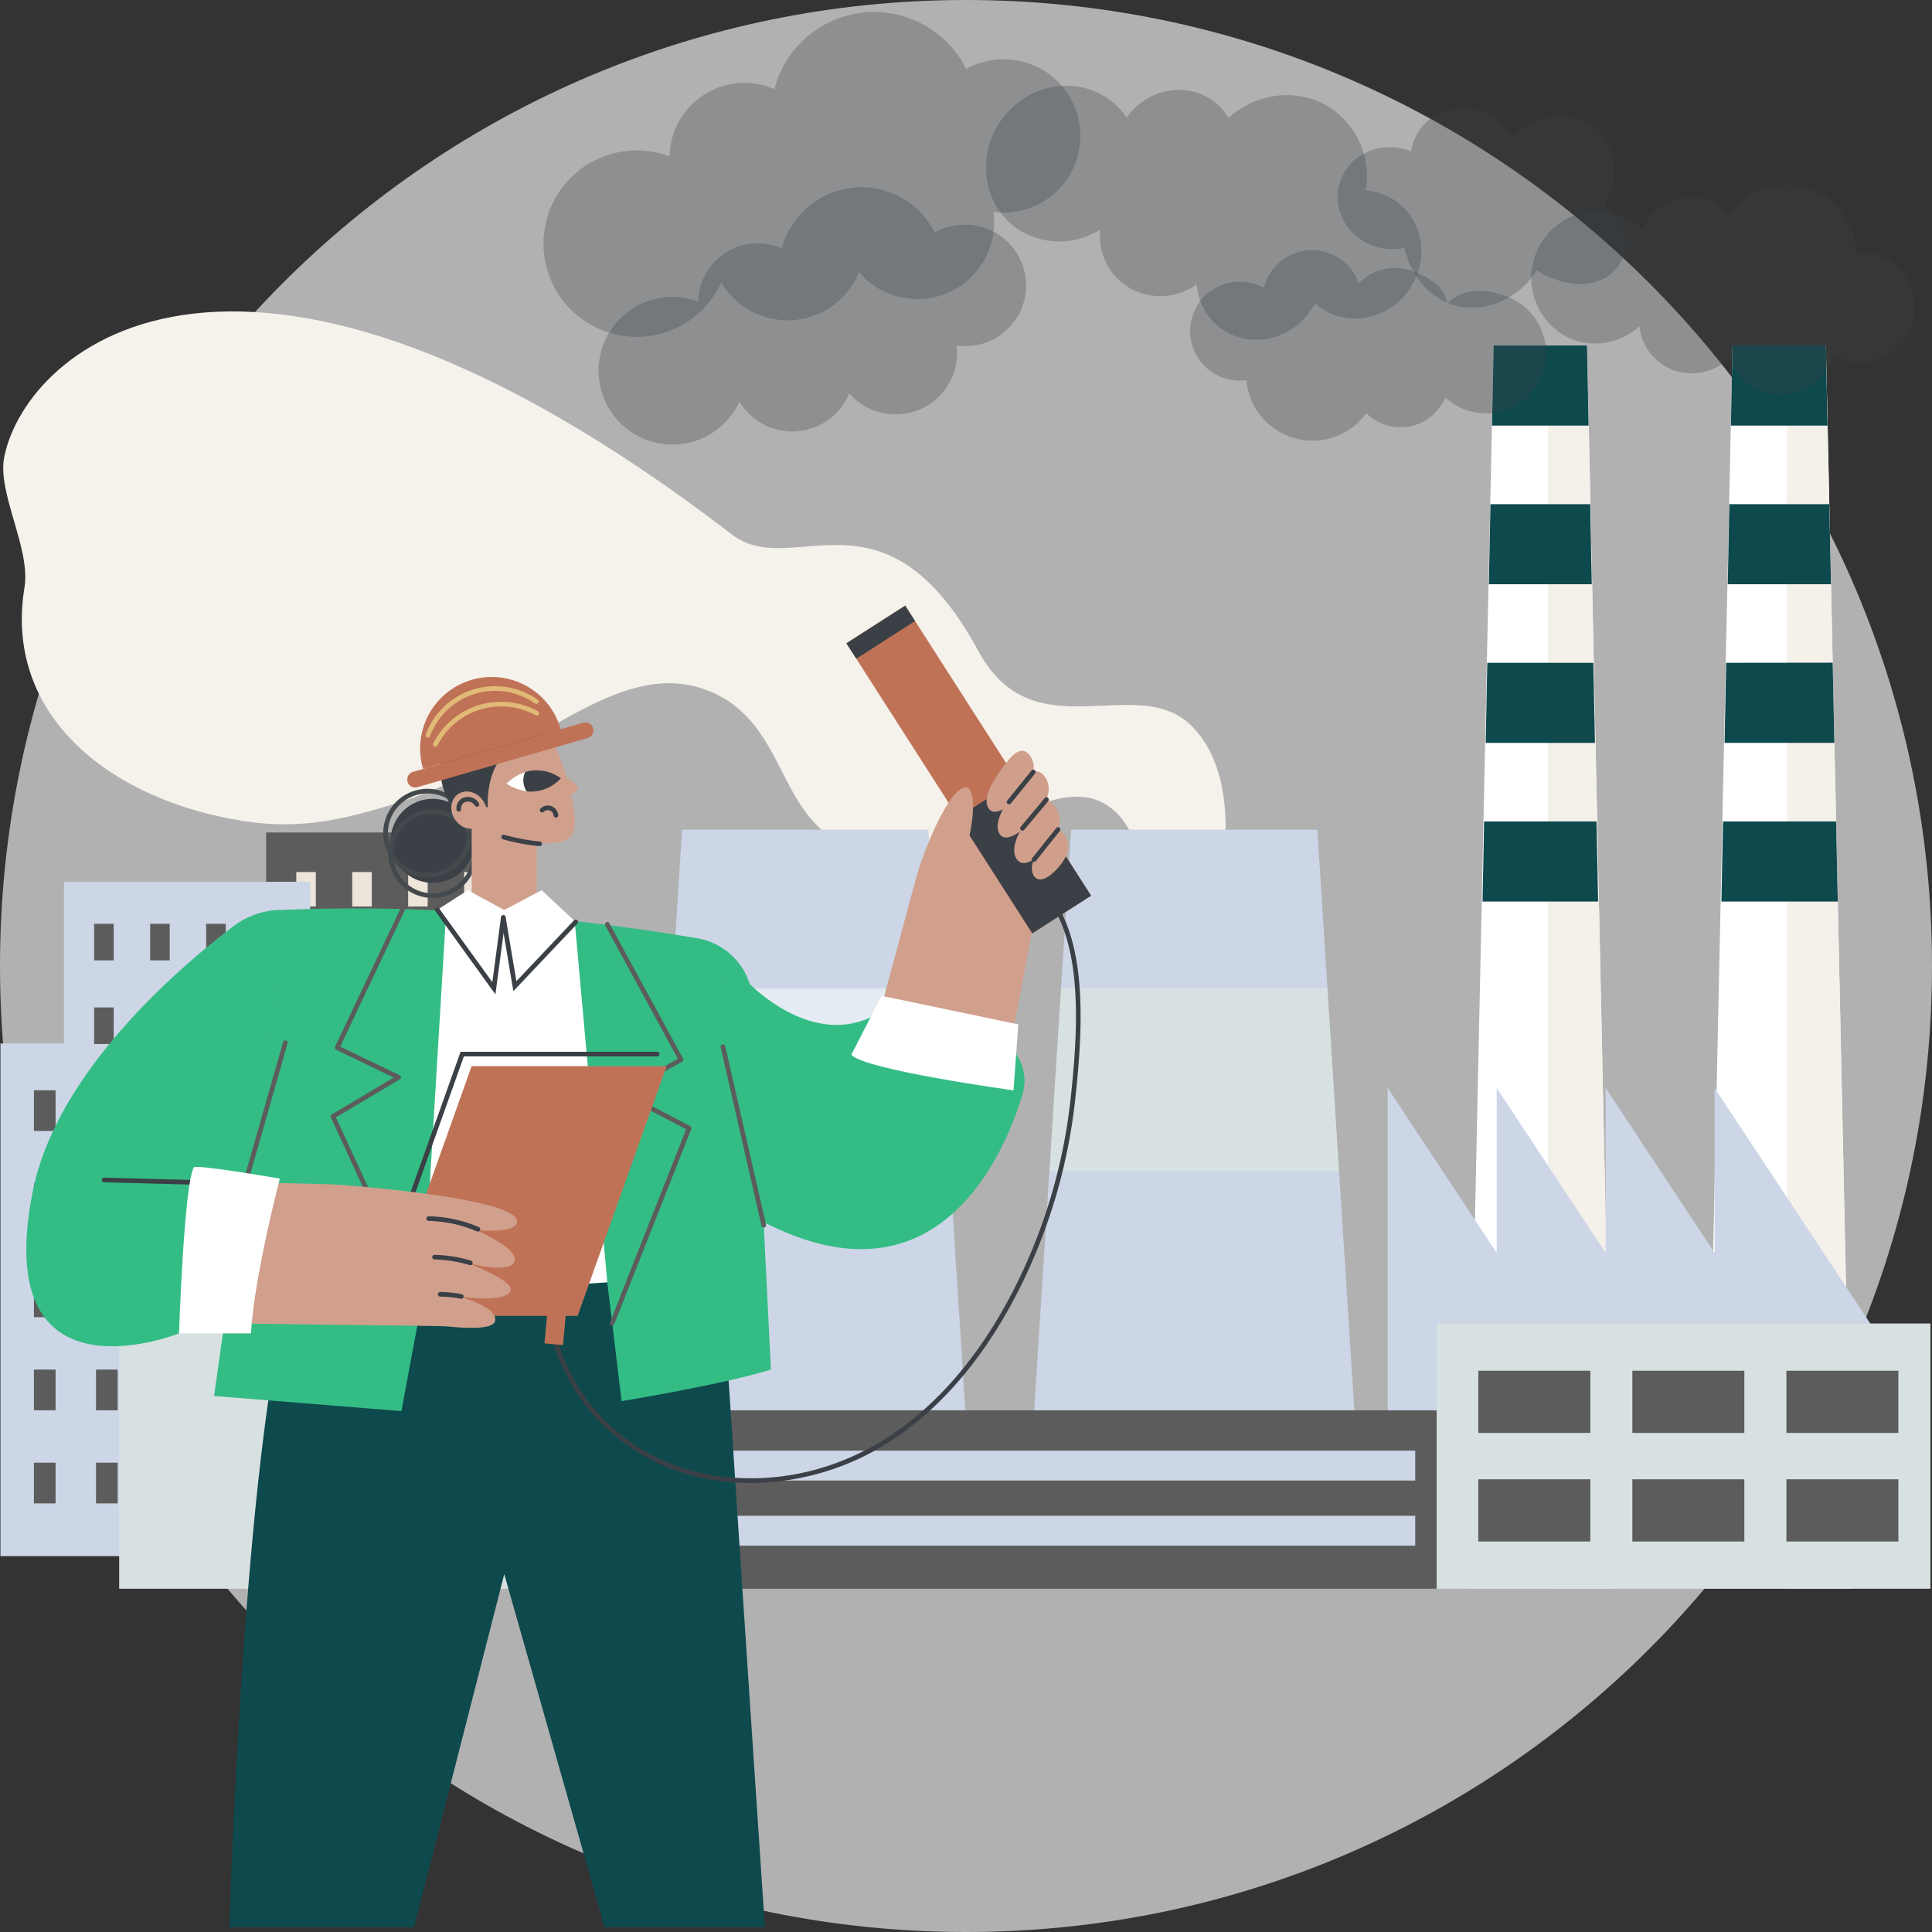 <svg id="Grupo_576799" data-name="Grupo 576799" xmlns="http://www.w3.org/2000/svg" xmlns:xlink="http://www.w3.org/1999/xlink" width="505" height="505" viewBox="0 0 505 505">
  <rect x="0" y="0" width="505" height="505" fill="#333333" stroke="none"/>
  <defs>
    <clipPath id="clip-path">
      <path id="Trazado_218644" data-name="Trazado 218644" d="M1633.722,1068.114a10.638,10.638,0,0,1,14.214-1.379,10.639,10.639,0,0,1-14.214,1.379Z" transform="translate(-1633.722 -1064.644)" fill="none"/>
    </clipPath>
  </defs>
  <path id="Trazado_728313" data-name="Trazado 728313" d="M252.5,0C391.952,0,505,113.048,505,252.5S391.952,505,252.5,505,0,391.952,0,252.5,113.048,0,252.5,0Z" fill="#b1b1b1"/>
  <g id="Grupo_576762" data-name="Grupo 576762" transform="translate(0.116 217.597)">
    <g id="Grupo_576757" data-name="Grupo 576757" transform="translate(69.448)">
      <rect id="Rectángulo_61709" data-name="Rectángulo 61709" width="64.295" height="113.381" fill="#5c5c5c"/>
      <g id="Grupo_576756" data-name="Grupo 576756" transform="translate(7.883 10.343)">
        <rect id="Rectángulo_61710" data-name="Rectángulo 61710" width="5.105" height="9.003" transform="translate(43.868)" fill="#ede4da"/>
        <rect id="Rectángulo_61711" data-name="Rectángulo 61711" width="5.105" height="9.003" transform="translate(29.245)" fill="#ede4da"/>
        <rect id="Rectángulo_61712" data-name="Rectángulo 61712" width="5.105" height="9.003" transform="translate(14.623)" fill="#ede4da"/>
        <rect id="Rectángulo_61713" data-name="Rectángulo 61713" width="5.105" height="9.003" transform="translate(0)" fill="#ede4da"/>
        <rect id="Rectángulo_61714" data-name="Rectángulo 61714" width="5.105" height="9.003" transform="translate(43.868 20.593)" fill="#ede4da"/>
        <rect id="Rectángulo_61715" data-name="Rectángulo 61715" width="5.105" height="9.003" transform="translate(29.245 20.593)" fill="#ede4da"/>
        <rect id="Rectángulo_61716" data-name="Rectángulo 61716" width="5.105" height="9.003" transform="translate(14.623 20.593)" fill="#ede4da"/>
        <rect id="Rectángulo_61717" data-name="Rectángulo 61717" width="5.105" height="9.003" transform="translate(0 20.593)" fill="#ede4da"/>
        <rect id="Rectángulo_61718" data-name="Rectángulo 61718" width="5.105" height="9.003" transform="translate(43.868 41.186)" fill="#ede4da"/>
        <rect id="Rectángulo_61719" data-name="Rectángulo 61719" width="5.105" height="9.003" transform="translate(29.245 41.186)" fill="#ede4da"/>
        <rect id="Rectángulo_61720" data-name="Rectángulo 61720" width="5.105" height="9.003" transform="translate(14.623 41.186)" fill="#ede4da"/>
        <rect id="Rectángulo_61721" data-name="Rectángulo 61721" width="5.105" height="9.003" transform="translate(0 41.186)" fill="#ede4da"/>
        <rect id="Rectángulo_61722" data-name="Rectángulo 61722" width="5.105" height="9.003" transform="translate(43.868 61.778)" fill="#ede4da"/>
        <rect id="Rectángulo_61723" data-name="Rectángulo 61723" width="5.105" height="9.003" transform="translate(29.245 61.778)" fill="#ede4da"/>
        <rect id="Rectángulo_61724" data-name="Rectángulo 61724" width="5.105" height="9.003" transform="translate(14.623 61.778)" fill="#ede4da"/>
        <rect id="Rectángulo_61725" data-name="Rectángulo 61725" width="5.105" height="9.003" transform="translate(0 61.778)" fill="#ede4da"/>
        <rect id="Rectángulo_61726" data-name="Rectángulo 61726" width="5.105" height="9.003" transform="translate(43.868 82.371)" fill="#ede4da"/>
        <rect id="Rectángulo_61727" data-name="Rectángulo 61727" width="5.105" height="9.003" transform="translate(29.245 82.371)" fill="#ede4da"/>
        <rect id="Rectángulo_61728" data-name="Rectángulo 61728" width="5.105" height="9.003" transform="translate(14.623 82.371)" fill="#ede4da"/>
        <rect id="Rectángulo_61729" data-name="Rectángulo 61729" width="5.105" height="9.003" transform="translate(0 82.371)" fill="#ede4da"/>
      </g>
    </g>
    <g id="Grupo_576759" data-name="Grupo 576759" transform="translate(0 55.156)">
      <rect id="Rectángulo_61730" data-name="Rectángulo 61730" width="71.36" height="133.998" fill="#ccd6e7"/>
      <g id="Grupo_576758" data-name="Grupo 576758" transform="translate(8.749 12.223)">
        <rect id="Rectángulo_61731" data-name="Rectángulo 61731" width="5.666" height="10.64" transform="translate(48.689)" fill="#5c5c5c"/>
        <rect id="Rectángulo_61732" data-name="Rectángulo 61732" width="5.666" height="10.64" transform="translate(32.459)" fill="#5c5c5c"/>
        <rect id="Rectángulo_61733" data-name="Rectángulo 61733" width="5.666" height="10.64" transform="translate(16.23)" fill="#5c5c5c"/>
        <rect id="Rectángulo_61734" data-name="Rectángulo 61734" width="5.666" height="10.64" fill="#5c5c5c"/>
        <rect id="Rectángulo_61735" data-name="Rectángulo 61735" width="5.666" height="10.64" transform="translate(48.689 24.337)" fill="#5c5c5c"/>
        <rect id="Rectángulo_61736" data-name="Rectángulo 61736" width="5.666" height="10.64" transform="translate(32.459 24.337)" fill="#5c5c5c"/>
        <rect id="Rectángulo_61737" data-name="Rectángulo 61737" width="5.666" height="10.64" transform="translate(16.23 24.337)" fill="#5c5c5c"/>
        <rect id="Rectángulo_61738" data-name="Rectángulo 61738" width="5.666" height="10.64" transform="translate(0 24.337)" fill="#5c5c5c"/>
        <rect id="Rectángulo_61739" data-name="Rectángulo 61739" width="5.666" height="10.64" transform="translate(48.689 48.675)" fill="#5c5c5c"/>
        <rect id="Rectángulo_61740" data-name="Rectángulo 61740" width="5.666" height="10.64" transform="translate(32.459 48.675)" fill="#5c5c5c"/>
        <rect id="Rectángulo_61741" data-name="Rectángulo 61741" width="5.666" height="10.64" transform="translate(16.23 48.675)" fill="#5c5c5c"/>
        <rect id="Rectángulo_61742" data-name="Rectángulo 61742" width="5.666" height="10.64" transform="translate(0 48.675)" fill="#5c5c5c"/>
        <rect id="Rectángulo_61743" data-name="Rectángulo 61743" width="5.666" height="10.64" transform="translate(48.689 73.012)" fill="#5c5c5c"/>
        <rect id="Rectángulo_61744" data-name="Rectángulo 61744" width="5.666" height="10.64" transform="translate(32.459 73.012)" fill="#5c5c5c"/>
        <rect id="Rectángulo_61745" data-name="Rectángulo 61745" width="5.666" height="10.64" transform="translate(16.23 73.012)" fill="#5c5c5c"/>
        <rect id="Rectángulo_61746" data-name="Rectángulo 61746" width="5.666" height="10.64" transform="translate(0 73.012)" fill="#5c5c5c"/>
        <rect id="Rectángulo_61747" data-name="Rectángulo 61747" width="5.666" height="10.64" transform="translate(48.689 97.349)" fill="#5c5c5c"/>
        <rect id="Rectángulo_61748" data-name="Rectángulo 61748" width="5.666" height="10.64" transform="translate(32.459 97.349)" fill="#5c5c5c"/>
        <rect id="Rectángulo_61749" data-name="Rectángulo 61749" width="5.666" height="10.64" transform="translate(16.23 97.349)" fill="#5c5c5c"/>
        <rect id="Rectángulo_61750" data-name="Rectángulo 61750" width="5.666" height="10.64" transform="translate(0 97.349)" fill="#5c5c5c"/>
      </g>
    </g>
    <g id="Grupo_576761" data-name="Grupo 576761" transform="translate(16.605 12.895)">
      <rect id="Rectángulo_61751" data-name="Rectángulo 61751" width="64.369" height="120.365" fill="#ccd6e7"/>
      <g id="Grupo_576760" data-name="Grupo 576760" transform="translate(7.892 10.98)">
        <rect id="Rectángulo_61752" data-name="Rectángulo 61752" width="5.111" height="9.557" transform="translate(43.919)" fill="#5c5c5c"/>
        <rect id="Rectángulo_61753" data-name="Rectángulo 61753" width="5.111" height="9.557" transform="translate(29.279)" fill="#5c5c5c"/>
        <rect id="Rectángulo_61754" data-name="Rectángulo 61754" width="5.111" height="9.557" transform="translate(14.639)" fill="#5c5c5c"/>
        <rect id="Rectángulo_61755" data-name="Rectángulo 61755" width="5.111" height="9.557" transform="translate(0)" fill="#5c5c5c"/>
        <rect id="Rectángulo_61756" data-name="Rectángulo 61756" width="5.111" height="9.557" transform="translate(43.919 21.861)" fill="#5c5c5c"/>
        <rect id="Rectángulo_61757" data-name="Rectángulo 61757" width="5.111" height="9.557" transform="translate(29.279 21.861)" fill="#5c5c5c"/>
        <rect id="Rectángulo_61758" data-name="Rectángulo 61758" width="5.111" height="9.557" transform="translate(14.639 21.861)" fill="#5c5c5c"/>
        <rect id="Rectángulo_61759" data-name="Rectángulo 61759" width="5.111" height="9.557" transform="translate(0 21.861)" fill="#5c5c5c"/>
        <rect id="Rectángulo_61760" data-name="Rectángulo 61760" width="5.111" height="9.557" transform="translate(43.919 43.723)" fill="#5c5c5c"/>
        <rect id="Rectángulo_61761" data-name="Rectángulo 61761" width="5.111" height="9.557" transform="translate(29.279 43.723)" fill="#5c5c5c"/>
        <rect id="Rectángulo_61762" data-name="Rectángulo 61762" width="5.111" height="9.557" transform="translate(14.639 43.723)" fill="#5c5c5c"/>
        <rect id="Rectángulo_61763" data-name="Rectángulo 61763" width="5.111" height="9.557" transform="translate(0 43.723)" fill="#5c5c5c"/>
        <rect id="Rectángulo_61764" data-name="Rectángulo 61764" width="5.111" height="9.557" transform="translate(43.919 65.584)" fill="#5c5c5c"/>
        <rect id="Rectángulo_61765" data-name="Rectángulo 61765" width="5.111" height="9.557" transform="translate(29.279 65.584)" fill="#5c5c5c"/>
        <rect id="Rectángulo_61766" data-name="Rectángulo 61766" width="5.111" height="9.557" transform="translate(14.639 65.584)" fill="#5c5c5c"/>
        <rect id="Rectángulo_61767" data-name="Rectángulo 61767" width="5.111" height="9.557" transform="translate(0 65.584)" fill="#5c5c5c"/>
        <rect id="Rectángulo_61768" data-name="Rectángulo 61768" width="5.111" height="9.557" transform="translate(43.919 87.445)" fill="#5c5c5c"/>
        <rect id="Rectángulo_61769" data-name="Rectángulo 61769" width="5.111" height="9.557" transform="translate(29.279 87.445)" fill="#5c5c5c"/>
        <rect id="Rectángulo_61770" data-name="Rectángulo 61770" width="5.111" height="9.557" transform="translate(14.639 87.445)" fill="#5c5c5c"/>
        <rect id="Rectángulo_61771" data-name="Rectángulo 61771" width="5.111" height="9.557" transform="translate(0 87.445)" fill="#5c5c5c"/>
      </g>
    </g>
  </g>
  <g id="Grupo_576776" data-name="Grupo 576776" transform="translate(0.844 3.133)">
    <path id="Trazado_218581" data-name="Trazado 218581" d="M1194.5,688.325c15.881,12.2,39.732-15.04,64.4,30.49,14.557,26.87,41.712,4.867,56.05,19.864,6.123,6.4,11.349,18.588,6.918,44.018l-20.06-4.97c-.715-5.8-2.668-14.174-8.993-18.459-16.272-11.021-40.573,19.222-65.714,11.36-21.184-6.625-17.458-32.328-38.045-41.178-24.7-10.617-48.071,18.634-82.316,29.109-12.843,3.928-24.458,7.016-39.677,4.674-35.124-5.4-63.051-27.667-57.535-61.084,1.683-10.2-7.213-24.735-5.28-34.192C1010.165,639,1066.936,590.354,1194.5,688.325Z" transform="translate(-1003.972 -551.711)" fill="#f5f1eb"/>
    <g id="Grupo_576765" data-name="Grupo 576765" transform="translate(382.634 87.175)">
      <g id="Grupo_576763" data-name="Grupo 576763">
        <path id="Trazado_218582" data-name="Trazado 218582" d="M674.913,987.127H636.627l6.938-324.873h24.411Z" transform="translate(-636.627 -662.253)" fill="#fff"/>
        <path id="Trazado_218583" data-name="Trazado 218583" d="M636.626,987.126h17.156l-6.938-324.874H636.626Z" transform="translate(-615.496 -662.252)" fill="#f4f0ea"/>
        <path id="Trazado_218584" data-name="Trazado 218584" d="M685.5,683.187l-.418-20.935H660.671l-.418,20.935Z" transform="translate(-653.734 -662.252)" fill="#0e494d"/>
        <path id="Trazado_218585" data-name="Trazado 218585" d="M657.255,833.464h26.9l-.418-20.935H657.672Z" transform="translate(-651.562 -771.059)" fill="#0e494d"/>
        <path id="Trazado_218586" data-name="Trazado 218586" d="M654.257,983.741h28.557l-.417-20.935H654.674Z" transform="translate(-649.392 -879.866)" fill="#0e494d"/>
        <path id="Trazado_218587" data-name="Trazado 218587" d="M651.258,1134.018h30.211l-.417-20.935H651.676Z" transform="translate(-647.22 -988.673)" fill="#0e494d"/>
      </g>
      <g id="Grupo_576764" data-name="Grupo 576764" transform="translate(62.44)">
        <path id="Trazado_218588" data-name="Trazado 218588" d="M448.644,987.127H410.358L417.3,662.253h24.411Z" transform="translate(-410.358 -662.253)" fill="#fff"/>
        <path id="Trazado_218589" data-name="Trazado 218589" d="M410.357,987.418h17.156l-6.936-324.762-10.22.015Z" transform="translate(-389.227 -662.544)" fill="#f4f0ea"/>
        <path id="Trazado_218590" data-name="Trazado 218590" d="M459.231,683.187l-.418-20.935H434.4l-.418,20.935Z" transform="translate(-427.464 -662.252)" fill="#0e494d"/>
        <path id="Trazado_218591" data-name="Trazado 218591" d="M430.669,833.464h26.989l-.447-20.935H431.087Z" transform="translate(-424.977 -771.059)" fill="#0e494d"/>
        <path id="Trazado_218592" data-name="Trazado 218592" d="M427.46,983.652h28.7l-.448-20.968-27.837.034Z" transform="translate(-422.595 -879.778)" fill="#0e494d"/>
        <path id="Trazado_218593" data-name="Trazado 218593" d="M424.251,1134.018h30.415l-.447-20.935h-29.55Z" transform="translate(-420.214 -988.673)" fill="#0e494d"/>
      </g>
    </g>
    <g id="Grupo_576774" data-name="Grupo 576774" transform="translate(30.309 213.734)">
      <g id="Grupo_576768" data-name="Grupo 576768" transform="translate(137.454)">
        <g id="Grupo_576766" data-name="Grupo 576766" transform="translate(0)">
          <path id="Trazado_218594" data-name="Trazado 218594" d="M1250.611,1272.988h83.724l-4-62.858-20.887-23.885,17.846-23.886-2.641-41.486h-64.357l-2.641,41.486,17.846,23.886-20.887,23.885Z" transform="translate(-1250.611 -1120.873)" fill="#ccd6e7"/>
          <path id="Trazado_218595" data-name="Trazado 218595" d="M1340.832,1318.979H1265.11l3.042-47.771h69.639Z" transform="translate(-1261.109 -1229.722)" fill="#e4ebf2"/>
        </g>
        <g id="Grupo_576767" data-name="Grupo 576767" transform="translate(101.69)">
          <path id="Trazado_218596" data-name="Trazado 218596" d="M882.109,1272.988h83.724l-4-62.858-20.887-23.885,17.846-23.886-2.641-41.486H891.792l-2.641,41.486L907,1186.245l-20.887,23.885Z" transform="translate(-882.109 -1120.873)" fill="#ccd6e7"/>
          <path id="Trazado_218597" data-name="Trazado 218597" d="M972.33,1318.979H896.609l3.041-47.771h69.639Z" transform="translate(-892.608 -1229.722)" fill="#d7e1e1"/>
        </g>
      </g>
      <g id="Grupo_576769" data-name="Grupo 576769" transform="translate(126.181 151.769)">
        <rect id="Rectángulo_61772" data-name="Rectángulo 61772" width="218.202" height="46.64" fill="#5c5c5c"/>
        <rect id="Rectángulo_61773" data-name="Rectángulo 61773" width="206.726" height="7.813" transform="translate(5.864 10.545)" fill="#ccd6e7"/>
        <rect id="Rectángulo_61774" data-name="Rectángulo 61774" width="206.726" height="7.813" transform="translate(5.864 27.57)" fill="#ccd6e7"/>
      </g>
      <g id="Grupo_576771" data-name="Grupo 576771" transform="translate(331.576 67.524)">
        <path id="Trazado_218598" data-name="Trazado 218598" d="M367.627,1408.661v-43.1l28.483,43.1v-43.1l28.483,43.1v-43.1l55.677,84.245H339.144v-84.245Z" transform="translate(-339.144 -1365.564)" fill="#ccd6e7"/>
        <rect id="Rectángulo_61775" data-name="Rectángulo 61775" width="129.063" height="69.334" transform="translate(12.807 61.551)" fill="#d7e1e1"/>
        <g id="Grupo_576770" data-name="Grupo 576770" transform="translate(23.683 73.9)">
          <rect id="Rectángulo_61776" data-name="Rectángulo 61776" width="29.276" height="16.26" fill="#5c5c5c"/>
          <rect id="Rectángulo_61777" data-name="Rectángulo 61777" width="29.276" height="16.26" transform="translate(0 28.376)" fill="#5c5c5c"/>
          <rect id="Rectángulo_61778" data-name="Rectángulo 61778" width="29.276" height="16.26" transform="translate(40.264)" fill="#5c5c5c"/>
          <rect id="Rectángulo_61779" data-name="Rectángulo 61779" width="29.276" height="16.26" transform="translate(40.264 28.376)" fill="#5c5c5c"/>
          <rect id="Rectángulo_61780" data-name="Rectángulo 61780" width="29.276" height="16.26" transform="translate(80.528)" fill="#5c5c5c"/>
          <rect id="Rectángulo_61781" data-name="Rectángulo 61781" width="29.276" height="16.26" transform="translate(80.528 28.376)" fill="#5c5c5c"/>
        </g>
      </g>
      <g id="Grupo_576773" data-name="Grupo 576773" transform="translate(0 129.378)">
        <rect id="Rectángulo_61782" data-name="Rectángulo 61782" width="88.762" height="69.031" transform="translate(0)" fill="#d7e1e1"/>
        <rect id="Rectángulo_61783" data-name="Rectángulo 61783" width="88.762" height="69.031" transform="translate(37.389)" fill="#d7e1e1"/>
        <g id="Grupo_576772" data-name="Grupo 576772" transform="translate(47.632 9.595)">
          <rect id="Rectángulo_61784" data-name="Rectángulo 61784" width="13.901" height="13.848" transform="translate(55.503)" fill="#d7e1e1"/>
          <rect id="Rectángulo_61785" data-name="Rectángulo 61785" width="13.901" height="13.848" transform="translate(55.503 27.647)" fill="#d7e1e1"/>
          <rect id="Rectángulo_61786" data-name="Rectángulo 61786" width="13.901" height="13.848" transform="translate(27.751)" fill="#d7e1e1"/>
          <rect id="Rectángulo_61787" data-name="Rectángulo 61787" width="13.901" height="13.848" transform="translate(27.751 27.647)" fill="#d7e1e1"/>
          <rect id="Rectángulo_61788" data-name="Rectángulo 61788" width="13.901" height="13.848" transform="translate(0)" fill="#d7e1e1"/>
          <rect id="Rectángulo_61789" data-name="Rectángulo 61789" width="13.901" height="13.848" transform="translate(0 27.647)" fill="#d7e1e1"/>
        </g>
      </g>
    </g>
    <g id="Grupo_576775" data-name="Grupo 576775" transform="translate(141.02 0)">
      <path id="Trazado_218599" data-name="Trazado 218599" d="M1261.879,358.713a20.074,20.074,0,0,0-9.8,2.542,26.913,26.913,0,0,0-50.141,5.272,19.572,19.572,0,0,0-27.4,17.588,24.356,24.356,0,1,0,13.53,32.962,20.149,20.149,0,0,0,35.994-2.72,20.082,20.082,0,0,0,35.161-15.741,20.352,20.352,0,0,0,2.659.18,20.041,20.041,0,1,0,0-40.083Z" transform="translate(-1141.388 -346.352)" fill="#3b4046" opacity="0.3"/>
      <path id="Trazado_218600" data-name="Trazado 218600" d="M1289.189,522.169a16.1,16.1,0,0,0-7.819,2.014,21.514,21.514,0,0,0-39.989,4.176,15.688,15.688,0,0,0-6.255-1.294,15.52,15.52,0,0,0-15.6,15.226,19.628,19.628,0,0,0-6.929-1.258,19.3,19.3,0,1,0,17.72,27.368,16.117,16.117,0,0,0,28.706-2.154,16.076,16.076,0,0,0,28.186-10.371,15.8,15.8,0,0,0-.144-2.1,16.382,16.382,0,0,0,2.121.142,15.876,15.876,0,1,0,0-31.75Z" transform="translate(-1178.894 -466.562)" fill="#3b4046" opacity="0.3"/>
      <path id="Trazado_218601" data-name="Trazado 218601" d="M636.088,473.64a14.536,14.536,0,0,0,7.027.17c1.4,6.447,6.064,13.113,13.154,15.046,8.429,2.3,17.412-2.369,21.429-9.239a16.944,16.944,0,0,0,4.978,2.48c16.556,5.669,23.989-10.734,12.722-19.462,7.215-14.813-2.487-21.371-7.438-22.721-5.679-1.548-13.428.922-16.716,5.088a14.255,14.255,0,0,0-9-7.227c-7.458-2.033-15.079,2.053-17.022,9.126a12.6,12.6,0,0,0-.344,1.726,14.909,14.909,0,0,0-1.754-.6c-7.458-2.033-15.078,2.053-17.021,9.127S628.63,471.606,636.088,473.64Z" transform="translate(-417.858 -412.167)" fill="#3b4046" opacity="0.3"/>
      <path id="Trazado_218602" data-name="Trazado 218602" d="M443.295,528.942a13.616,13.616,0,0,0-6.968-1.027,18.534,18.534,0,0,0-11.081-16.409,18.817,18.817,0,0,0-22.351,6.081,13.182,13.182,0,0,0-4.527-3.23,13.8,13.8,0,0,0-17.944,7.242,16.474,16.474,0,0,0-5.078-3.432,17.452,17.452,0,0,0-13.923,31.993,17,17,0,0,0,18.2-3.2,13.829,13.829,0,0,0,8.215,11.235,14.011,14.011,0,0,0,15.48-3.122,13.721,13.721,0,0,0,7.708,8.749,14.2,14.2,0,0,0,18.535-7.625,14.87,14.87,0,0,0,.642-1.789,13.728,13.728,0,0,0,1.642.849,14.355,14.355,0,0,0,11.452-26.315Z" transform="translate(-92.971 -464.848)" fill="#3b4046" opacity="0.3"/>
      <path id="Trazado_218603" data-name="Trazado 218603" d="M925.715,446.274a15.482,15.482,0,0,0-7.731-2.656,21.422,21.422,0,0,0-8.81-21.351c-8.334-5.684-19.464-4.443-27.008,2.348a14.942,14.942,0,0,0-4.418-4.7c-7.111-4.85-17.018-2.772-22.239,4.621a18.661,18.661,0,0,0-5-5.046c-8.965-6.115-21.487-3.425-27.969,6.007s-4.469,22.035,4.5,28.15a19.7,19.7,0,0,0,21.577.118,15.945,15.945,0,0,0,6.75,14.751,16.268,16.268,0,0,0,18.449-.364,15.727,15.727,0,0,0,6.757,11.763c7.374,5.029,17.674,2.817,23.005-4.941a17.957,17.957,0,0,0,1.156-1.938,15.425,15.425,0,0,0,1.679,1.33c7.374,5.03,17.674,2.818,23.005-4.941S933.088,451.3,925.715,446.274Z" transform="translate(-702.893 -396.937)" fill="#3b4046" opacity="0.3"/>
      <path id="Trazado_218604" data-name="Trazado 218604" d="M708.656,605.254a12.959,12.959,0,0,0,6.488.781,17.354,17.354,0,0,0,31.351,8.633,12.643,12.643,0,0,0,20.619-4.112A15.742,15.742,0,1,0,783.507,584.3c-5.917-2.319-11.527-2.454-15.835,1.659-.7-4.365-4.5-6.631-8.929-8.367a13.014,13.014,0,0,0-14.19,3.158,12.974,12.974,0,0,0-24.84,1.177,12.988,12.988,0,0,0-18.382,6.564A12.914,12.914,0,0,0,708.656,605.254Z" transform="translate(-531.219 -509.798)" fill="#3b4046" opacity="0.3"/>
    </g>
  </g>
  <g id="Grupo_576798" data-name="Grupo 576798" transform="translate(6.881 158.303)">
    <g id="Grupo_576777" data-name="Grupo 576777" transform="translate(53.091 175.954)">
      <path id="Trazado_218605" data-name="Trazado 218605" d="M1440.489,1715.791s3.309-114.8,14.611-162.194c0,0,63.952-14.02,114.387-3.28,0,0,5.751,87.619,10.964,165.474h-41.9l-26.228-92.331-23.6,92.331Z" transform="translate(-1440.489 -1546.267)" fill="#0e494d"/>
    </g>
    <g id="Grupo_576788" data-name="Grupo 576788" transform="translate(0 0)">
      <g id="Grupo_576778" data-name="Grupo 576778" transform="translate(0 78.512)">
        <path id="Trazado_218606" data-name="Trazado 218606" d="M1452.742,1195.847l-17.949,127.044,48.974,3.97,5.678-30.548,48.129-3.129,3.743,31.065s26.488-4.342,39.027-8.251l-4.812-97.244a17.46,17.46,0,0,0-14.529-15.52C1542.522,1200.176,1500.86,1193.814,1452.742,1195.847Z" transform="translate(-1385.721 -1194.821)" fill="#34bc85"/>
        <path id="Trazado_218607" data-name="Trazado 218607" d="M1511.995,1313.742a.608.608,0,0,0,.566-.386l20.1-50.972a.608.608,0,0,0-.284-.762l-16.705-8.721,14.6-8.088a.607.607,0,0,0,.24-.823l-19.267-35.4a.609.609,0,0,0-1.069.582l18.978,34.873-15.065,8.344a.608.608,0,0,0,.013,1.071l17.223,8.991-19.894,50.463a.608.608,0,0,0,.343.789A.6.6,0,0,0,1511.995,1313.742Z" transform="translate(-1358.856 -1204.1)" fill="#5c5c5c"/>
        <path id="Trazado_218608" data-name="Trazado 218608" d="M1787.9,1298.541a.608.608,0,0,0,.552-.863l-22.7-49.264,16.69-9.946a.609.609,0,0,0-.047-1.07l-15.511-7.483,16.988-35.885a.609.609,0,0,0-1.1-.52l-17.245,36.431a.608.608,0,0,0,.286.808l15.035,7.254-16.188,9.646a.609.609,0,0,0-.241.778l22.93,49.761A.609.609,0,0,0,1787.9,1298.541Z" transform="translate(-1684.827 -1193.161)" fill="#5c5c5c"/>
        <path id="Trazado_218609" data-name="Trazado 218609" d="M1275.857,1279.467l-17.912-12.393a8.025,8.025,0,0,0-10.253.91c-18.952,17.892-39.741-4.968-39.741-4.968l-13.215,1.684,15.447,60.3c45.855,25.428,64.313-13,70.1-31.684A12.475,12.475,0,0,0,1275.857,1279.467Z" transform="translate(-1019.989 -1243.739)" fill="#34bc85"/>
        <path id="Trazado_218610" data-name="Trazado 218610" d="M1937.113,1307.538s-49.627,19.949-38.211-37.213c6.495-32.52,41.3-60.86,52.789-69.464a20.79,20.79,0,0,1,12.526-4.009L1957.577,1273Z" transform="translate(-1897.197 -1195.827)" fill="#34bc85"/>
        <path id="Trazado_218611" data-name="Trazado 218611" d="M1893.132,1363.125a.608.608,0,0,0,.585-.441l11.821-41.435a.608.608,0,1,0-1.17-.334l-11.821,41.435a.607.607,0,0,0,.585.776Z" transform="translate(-1837.25 -1285.34)" fill="#5c5c5c"/>
        <path id="Trazado_218612" data-name="Trazado 218612" d="M1450.629,1372.16a.6.6,0,0,0,.136-.015.608.608,0,0,0,.458-.729l-10.67-46.668a.608.608,0,1,0-1.185.272l10.669,46.668A.609.609,0,0,0,1450.629,1372.16Z" transform="translate(-1257.871 -1288.094)" fill="#5c5c5c"/>
        <path id="Trazado_218613" data-name="Trazado 218613" d="M1987.793,1452.446a.609.609,0,0,0,.017-1.217l-29.337-.792a.608.608,0,1,0-.032,1.216l29.336.793Z" transform="translate(-1938.118 -1379.439)" fill="#3b4046"/>
      </g>
      <g id="Grupo_576781" data-name="Grupo 576781" transform="translate(214.359)">
        <path id="Trazado_218614" data-name="Trazado 218614" d="M1192.343,1098.747a24.944,24.944,0,0,1-3.131,2.454c-6.939,4.589-13.022,3.833-16.836,9.938a14.887,14.887,0,0,0-1.689,3.894c-1.724,5.808-5.781,21.505-11.938,43.937,4.353,4.817,10.554,7.308,16.981,8.948a53.719,53.719,0,0,0,12.108,1.83,24.268,24.268,0,0,0,5.46-.416c2.142-13.348,4.988-26.571,8.067-44.194v0a34.646,34.646,0,0,0,6.829-4.956Z" transform="translate(-1151.753 -1046.289)" fill="#d1a08d"/>
        <path id="Trazado_218615" data-name="Trazado 218615" d="M1200.47,1293.619l7.9-15.376,35.733,7.47-1.25,17.241S1203.407,1297.536,1200.47,1293.619Z" transform="translate(-1199.171 -1176.252)" fill="#fff"/>
        <g id="Grupo_576779" data-name="Grupo 576779">
          <rect id="Rectángulo_61790" data-name="Rectángulo 61790" width="18.253" height="90.048" transform="translate(0 9.848) rotate(-32.653)" fill="#c07257"/>
          <rect id="Rectángulo_61791" data-name="Rectángulo 61791" width="18.253" height="35.995" transform="translate(29.164 55.358) rotate(-32.653)" fill="#3b4046"/>
          <rect id="Rectángulo_61792" data-name="Rectángulo 61792" width="18.253" height="4.783" transform="translate(0 9.848) rotate(-32.653)" fill="#3b4046"/>
        </g>
        <g id="Grupo_576780" data-name="Grupo 576780" transform="translate(36.639 37.934)">
          <path id="Trazado_218616" data-name="Trazado 218616" d="M1186.2,1061.032c-1.505-2.608,1.161-7.013,4.03-10.889,2.106-2.846,4.7-5.8,6.89-2.717,2.543,3.582-.362,7.68-2.463,10.051C1191.545,1061,1187.677,1063.582,1186.2,1061.032Z" transform="translate(-1185.77 -1046.116)" fill="#d09f8c"/>
          <path id="Trazado_218617" data-name="Trazado 218617" d="M1172.1,1081.882c-1.583-2.762,1.332-7.554,4.458-11.784,2.3-3.106,5.118-6.338,7.427-3.085,2.684,3.781-.484,8.251-2.766,10.847C1177.829,1081.713,1173.646,1084.582,1172.1,1081.882Z" transform="translate(-1168.769 -1060.265)" fill="#d09f8c"/>
          <path id="Trazado_218618" data-name="Trazado 218618" d="M1161.776,1108.565c-1.737-2.748.633-7.235,3.251-11.168,1.922-2.888,4.335-5.871,6.8-2.612,2.869,3.789.232,7.951-1.722,10.347C1167.21,1108.687,1163.473,1111.253,1161.776,1108.565Z" transform="translate(-1153.963 -1080.326)" fill="#d09f8c"/>
          <path id="Trazado_218619" data-name="Trazado 218619" d="M1153.633,1133.08c-1.445-2.266.4-5.8,2.461-8.885,1.511-2.264,3.417-4.589,5.462-1.89,2.376,3.139.307,6.405-1.236,8.272C1158.029,1133.348,1155.047,1135.295,1153.633,1133.08Z" transform="translate(-1141.278 -1100.401)" fill="#d09f8c"/>
          <path id="Trazado_218620" data-name="Trazado 218620" d="M1184.619,1073.087a.609.609,0,0,0,.473-.225l6.358-7.852a.608.608,0,0,0-.946-.766l-6.358,7.851a.609.609,0,0,0,.473.992Z" transform="translate(-1178.753 -1059.078)" fill="#3b4046"/>
          <path id="Trazado_218621" data-name="Trazado 218621" d="M1172.172,1098.909a.607.607,0,0,0,.467-.218l6.273-7.5a.608.608,0,1,0-.933-.781l-6.273,7.5a.608.608,0,0,0,.467,1Z" transform="translate(-1162.787 -1078.029)" fill="#3b4046"/>
          <path id="Trazado_218622" data-name="Trazado 218622" d="M1161.257,1127.6a.608.608,0,0,0,.476-.229l6.263-7.85a.609.609,0,1,0-.952-.759l-6.263,7.85a.608.608,0,0,0,.475.988Z" transform="translate(-1148.85 -1098.547)" fill="#3b4046"/>
        </g>
        <path id="Trazado_218623" data-name="Trazado 218623" d="M1255.93,1093.833c1.968-9.13.743-12.84-.714-13.106-2.45-.447-7.321,6.66-11.877,19.642C1247.01,1098.863,1252.259,1095.339,1255.93,1093.833Z" transform="translate(-1223.855 -1033.227)" fill="#d1a08d"/>
      </g>
      <path id="Trazado_218624" data-name="Trazado 218624" d="M1637.914,1294.19l-48.128,3.129,6.049-100.476,33.564,2.914Z" transform="translate(-1486.06 -1117.314)" fill="#fff"/>
      <g id="Grupo_576784" data-name="Grupo 576784" transform="translate(90.088 77.465)">
        <path id="Trazado_218625" data-name="Trazado 218625" d="M1193.825,1341.224a67.627,67.627,0,0,0,40.589-13.853c11.572-8.647,21.451-20.957,29.366-36.588a145.19,145.19,0,0,0,14.77-50c1.989-18.19,2.948-38.49-5.019-51.134a.608.608,0,0,0-1.029.649c7.769,12.328,6.806,32.372,4.839,50.353a143.985,143.985,0,0,1-14.646,49.581c-7.83,15.462-17.59,27.629-29.01,36.163-15.064,11.257-33.122,15.752-50.844,12.656a51.492,51.492,0,0,1-29.928-17.043,50.462,50.462,0,0,1-10.27-20.1.608.608,0,0,0-1.179.3,51.682,51.682,0,0,0,10.521,20.584,52.724,52.724,0,0,0,30.646,17.454A65.027,65.027,0,0,0,1193.825,1341.224Z" transform="translate(-1094.451 -1189.367)" fill="#3b4046"/>
        <rect id="Rectángulo_61793" data-name="Rectángulo 61793" width="4.867" height="9.883" transform="matrix(0.996, 0.091, -0.091, 0.996, 46.253, 105.528)" fill="#c07257"/>
        <g id="Grupo_576782" data-name="Grupo 576782" transform="translate(0 39.15)">
          <path id="Trazado_218626" data-name="Trazado 218626" d="M1540.906,1397.72a.609.609,0,0,0,.573-.4l23.1-64.86h50.531a.608.608,0,1,0,0-1.216h-51.389l-.144.4-23.245,65.264a.609.609,0,0,0,.573.813Z" transform="translate(-1540.297 -1331.239)" fill="#3b4046"/>
        </g>
        <g id="Grupo_576783" data-name="Grupo 576783" transform="translate(3.061 42.914)">
          <path id="Trazado_218627" data-name="Trazado 218627" d="M1584.576,1410.142h-50.96l23.245-65.264h50.959Z" transform="translate(-1533.616 -1344.878)" fill="#c07257"/>
        </g>
      </g>
      <g id="Grupo_576787" data-name="Grupo 576787" transform="translate(39.916 146.714)">
        <g id="Grupo_576786" data-name="Grupo 576786" transform="translate(10.448 4.037)">
          <path id="Trazado_218628" data-name="Trazado 218628" d="M1753.126,1465.143c-.146-5.861-40.4-9.212-47.911-9.642-1.735-.1-10.4-.289-21.089-.565l-.1.13a46.854,46.854,0,0,0-3.3,4.808c-3.661,6.45-4.608,13.635-5.159,20.91a95.075,95.075,0,0,0-.306,10.933c26.091.488,55.445.642,59.43.867,3.716.338,12.28,1.142,12.7-1.511.568-3.614-8.427-5.8-8.667-6.224,2.783.388,12.119,1.25,12.724-1.756.465-2.31-8.487-5.921-10.694-6.917.194-.059,10.854,2.836,11.721-.75.739-3.052-7.638-6.764-9.691-7.954C1745.412,1467.648,1753.2,1467.943,1753.126,1465.143Z" transform="translate(-1675.211 -1454.935)" fill="#d1a08d"/>
          <g id="Grupo_576785" data-name="Grupo 576785" transform="translate(54.218 8.864)">
            <path id="Trazado_218629" data-name="Trazado 218629" d="M1723.556,1491.064a.608.608,0,0,0,.241-1.167,34.961,34.961,0,0,0-13.082-2.84.615.615,0,0,0-.622.594.609.609,0,0,0,.595.622,33.763,33.763,0,0,1,12.627,2.741A.611.611,0,0,0,1723.556,1491.064Z" transform="translate(-1710.093 -1487.056)" fill="#3b4046"/>
            <path id="Trazado_218630" data-name="Trazado 218630" d="M1727.23,1526.3a.609.609,0,0,0,.178-1.19q-.483-.148-.986-.287a35.156,35.156,0,0,0-8.539-1.246.608.608,0,0,0-.027,1.216,33.959,33.959,0,0,1,8.244,1.2q.486.133.951.277A.618.618,0,0,0,1727.23,1526.3Z" transform="translate(-1715.744 -1513.496)" fill="#3b4046"/>
            <path id="Trazado_218631" data-name="Trazado 218631" d="M1731.98,1560.522a.608.608,0,0,0,.11-1.206,35.344,35.344,0,0,0-5.63-.578.609.609,0,0,0-.027,1.217,34.076,34.076,0,0,1,5.435.558A.626.626,0,0,0,1731.98,1560.522Z" transform="translate(-1722.861 -1538.957)" fill="#3b4046"/>
          </g>
        </g>
        <path id="Trazado_218632" data-name="Trazado 218632" d="M1903.8,1440.44c.5-.884,22.486,2.925,22.486,2.925s-6.666,25.25-7.555,40.453h-18.794S1901.21,1445.052,1903.8,1440.44Z" transform="translate(-1899.935 -1440.307)" fill="#fff"/>
      </g>
    </g>
    <g id="Grupo_576797" data-name="Grupo 576797" transform="translate(91.869 18.535)">
      <ellipse id="Elipse_5724" data-name="Elipse 5724" cx="10.982" cy="10.982" rx="10.982" ry="10.982" transform="translate(8.405 57.295) rotate(-112.5)" fill="#3b4046"/>
      <path id="Trazado_218633" data-name="Trazado 218633" d="M1729.6,1105.349a11.59,11.59,0,1,0-11.59-11.59A11.6,11.6,0,0,0,1729.6,1105.349Zm0-21.963a10.373,10.373,0,1,1-10.373,10.373A10.385,10.385,0,0,1,1729.6,1083.386Z" transform="translate(-1716.594 -1052.821)" fill="#44494d"/>
      <path id="Trazado_218634" data-name="Trazado 218634" d="M1724.749,1124.764a11.59,11.59,0,1,0-11.59-11.59A11.6,11.6,0,0,0,1724.749,1124.764Zm0-21.963a10.373,10.373,0,1,1-10.373,10.373A10.385,10.385,0,0,1,1724.749,1102.8Z" transform="translate(-1710.401 -1066.878)" fill="#44494d"/>
      <rect id="Rectángulo_61794" data-name="Rectángulo 61794" width="17.016" height="34.806" transform="translate(24.543 29.34)" fill="#d1a08d"/>
      <g id="Grupo_576789" data-name="Grupo 576789" transform="translate(15.555 55.848)">
        <path id="Trazado_218635" data-name="Trazado 218635" d="M1687.32,1183.344l7.981-5.144,9.533,5.2-2.724,20.431Z" transform="translate(-1687.32 -1178.2)" fill="#fff"/>
        <path id="Trazado_218636" data-name="Trazado 218636" d="M1638.907,1186.5l-8.9-8.3-10.292,5.464,3.3,19.617Z" transform="translate(-1602.738 -1178.2)" fill="#fff"/>
      </g>
      <g id="Grupo_576790" data-name="Grupo 576790" transform="translate(14.946 60.385)">
        <path id="Trazado_218637" data-name="Trazado 218637" d="M1701.844,1217.327l2.67-20.017a.608.608,0,1,0-1.206-.161l-2.266,16.988-13.894-19.246a.609.609,0,0,0-.987.712Z" transform="translate(-1686.046 -1194.638)" fill="#3b4046"/>
        <path id="Trazado_218638" data-name="Trazado 218638" d="M1620.743,1221.688l16.731-17.67a.608.608,0,1,0-.883-.837l-15.053,15.9-2.818-16.752a.609.609,0,0,0-1.2.2Z" transform="translate(-1600.254 -1199.838)" fill="#3b4046"/>
      </g>
      <g id="Grupo_576795" data-name="Grupo 576795" transform="translate(16.319 9.236)">
        <path id="Trazado_218639" data-name="Trazado 218639" d="M1650.388,1048.27c-3.223,4.338-17.688.1-17.688.1l-11.377-11.968a13.767,13.767,0,0,1,8.839-17.347h0a13.767,13.767,0,0,1,17.348,8.839S1653.672,1043.851,1650.388,1048.27Z" transform="translate(-1616.202 -1015.871)" fill="#d1a08d"/>
        <path id="Trazado_218640" data-name="Trazado 218640" d="M1617.62,1067.116s4.923,2.655,5.057,3.734c.16,1.288-3.69,3.357-3.69,3.357S1617.721,1067.093,1617.62,1067.116Z" transform="translate(-1586.698 -1051.158)" fill="#d1a08d"/>
        <path id="Trazado_218641" data-name="Trazado 218641" d="M1661.755,1128.656a.608.608,0,0,0,.048-1.215,53.763,53.763,0,0,1-9.26-1.737.608.608,0,1,0-.341,1.168,53.923,53.923,0,0,0,9.5,1.781Z" transform="translate(-1635.802 -1093.561)" fill="#3b4046"/>
        <g id="Grupo_576793" data-name="Grupo 576793" transform="translate(17.327 15.276)">
          <path id="Trazado_218642" data-name="Trazado 218642" d="M1664.941,1069.3a13.094,13.094,0,0,1,4.878-3.013c.616-.2,1.056,5.108.38,5.019A13.121,13.121,0,0,1,1664.941,1069.3Z" transform="translate(-1664.94 -1065.827)" fill="#fff"/>
          <g id="Grupo_576792" data-name="Grupo 576792">
            <g id="Grupo_576791" data-name="Grupo 576791" clip-path="url(#clip-path)">
              <path id="Trazado_218643" data-name="Trazado 218643" d="M1632.475,1058.3a5.157,5.157,0,1,1,2.254,6.937A5.158,5.158,0,0,1,1632.475,1058.3Z" transform="translate(-1627.514 -1058.014)" fill="#3b4046"/>
            </g>
          </g>
        </g>
        <path id="Trazado_218645" data-name="Trazado 218645" d="M1640.463,1101.146l.051,0a.609.609,0,0,0,.556-.656,2.722,2.722,0,0,0-4.619-1.727.608.608,0,1,0,.849.871,1.506,1.506,0,0,1,2.558.956A.608.608,0,0,0,1640.463,1101.146Z" transform="translate(-1610.234 -1073.508)" fill="#3b4046"/>
        <path id="Trazado_218646" data-name="Trazado 218646" d="M1648.286,1034.3s3.63-3.032,9.378-.009c0,0-1.565-18.717,15.934-18.193,0,0-11.038-12.219-22.078-3.924C1639.606,1021.125,1648.286,1034.3,1648.286,1034.3Z" transform="translate(-1645.233 -1009.288)" fill="#3b4046"/>
        <g id="Grupo_576794" data-name="Grupo 576794" transform="translate(2.897 20.806)">
          <path id="Trazado_218647" data-name="Trazado 218647" d="M1704.863,1092.073c1.6,2.31,4.517,3.059,6.526,1.672s2.344-4.384.748-6.694-4.516-3.058-6.525-1.672S1703.268,1089.763,1704.863,1092.073Z" transform="translate(-1703.856 -1084.682)" fill="#d1a08d"/>
          <path id="Trazado_218648" data-name="Trazado 218648" d="M1711.693,1093.635h.044a.609.609,0,0,0,.563-.65,1.855,1.855,0,0,1,.736-1.7,2.138,2.138,0,0,1,2.886.8.608.608,0,1,0,1-.691,3.347,3.347,0,0,0-4.579-1.111,3.059,3.059,0,0,0-1.258,2.785A.608.608,0,0,0,1711.693,1093.635Z" transform="translate(-1709.735 -1088.374)" fill="#3b4046"/>
        </g>
      </g>
      <g id="Grupo_576796" data-name="Grupo 576796" transform="translate(7.702)">
        <path id="Trazado_218649" data-name="Trazado 218649" d="M1670.712,989.589c-.022-.08-.039-.162-.063-.243a18.715,18.715,0,0,0-35.96,10.384c.024.081.052.159.076.24Z" transform="translate(-1630.618 -975.819)" fill="#c07257"/>
        <path id="Trazado_218650" data-name="Trazado 218650" d="M1655.327,998.373a.608.608,0,0,0,.57-.4,18.109,18.109,0,0,1,27.434-8.5.608.608,0,0,0,.7-.994,19.325,19.325,0,0,0-29.276,9.076.607.607,0,0,0,.359.782A.6.6,0,0,0,1655.327,998.373Z" transform="translate(-1649.927 -982.413)" fill="#e0ba76"/>
        <path id="Trazado_218651" data-name="Trazado 218651" d="M1654.859,1011.415a.608.608,0,0,0,.554-.356,18.72,18.72,0,0,1,25.7-7.887.609.609,0,0,0,.626-1.043,19.934,19.934,0,0,0-27.429,8.425.608.608,0,0,0,.3.806A.6.6,0,0,0,1654.859,1011.415Z" transform="translate(-1647.538 -993.038)" fill="#e0ba76"/>
        <path id="Trazado_218652" data-name="Trazado 218652" d="M1650.1,1023.34l-44.479,12.845a2.084,2.084,0,0,1-2.58-1.424h0a2.084,2.084,0,0,1,1.424-2.58l44.479-12.845a2.083,2.083,0,0,1,2.579,1.424h0A2.082,2.082,0,0,1,1650.1,1023.34Z" transform="translate(-1602.957 -1007.268)" fill="#c07257"/>
      </g>
    </g>
  </g>
</svg>

